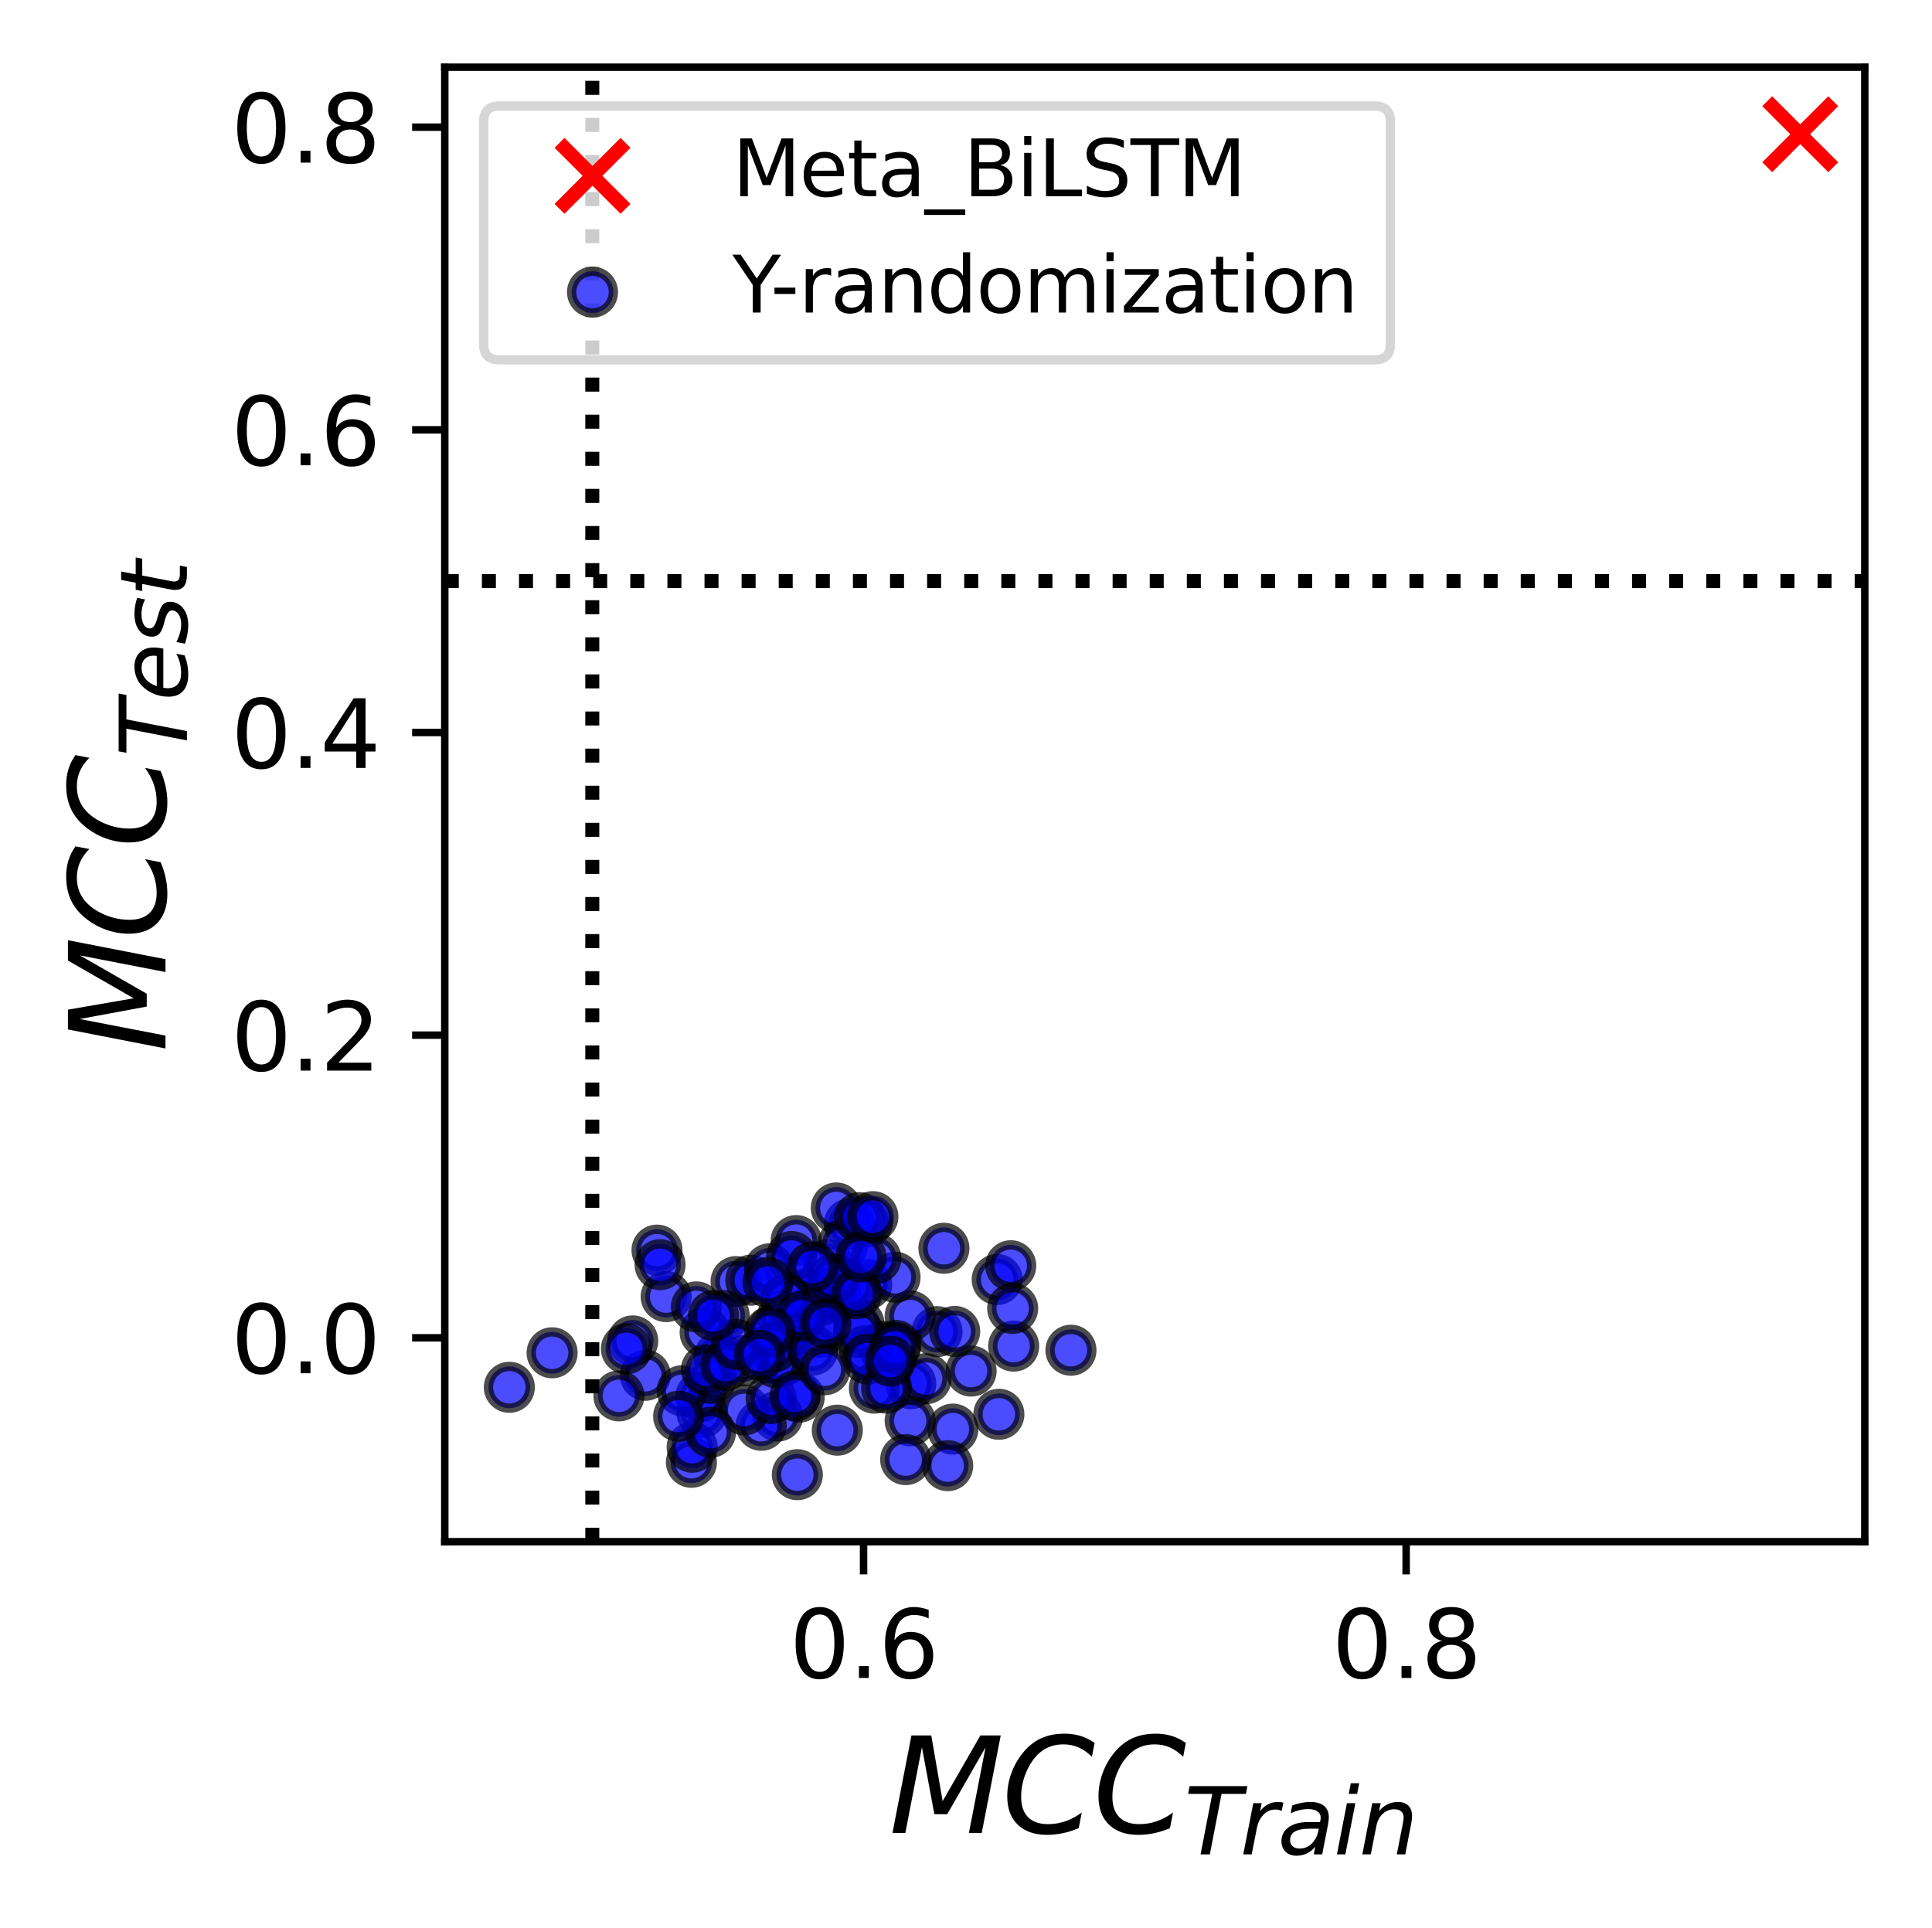 <?xml version="1.0" encoding="utf-8" standalone="no"?>
<!DOCTYPE svg PUBLIC "-//W3C//DTD SVG 1.1//EN"
  "http://www.w3.org/Graphics/SVG/1.1/DTD/svg11.dtd">
<svg xmlns:xlink="http://www.w3.org/1999/xlink" width="206.987pt" height="206.612pt" viewBox="0 0 206.987 206.612" xmlns="http://www.w3.org/2000/svg" version="1.1">
 <defs>
  <style type="text/css">*{stroke-linejoin: round; stroke-linecap: butt}</style>
 </defs>
 <g id="figure_1">
  <g id="patch_1">
   <path d="M 0 206.612 
L 206.987 206.612 
L 206.987 0 
L 0 0 
z
" style="fill: #ffffff"/>
  </g>
  <g id="axes_1">
   <g id="patch_2">
    <path d="M 47.653 165.184 
L 199.786 165.184 
L 199.786 7.2 
L 47.653 7.2 
z
" style="fill: #ffffff"/>
   </g>
   <g id="PathCollection_1">
    <defs>
     <path id="m5ed7b806e2" d="M -3.536 3.536 
L 3.536 -3.536 
M -3.536 -3.536 
L 3.536 3.536 
" style="stroke: #ff0000; stroke-width: 1.5"/>
    </defs>
    <g clip-path="url(#p13a49ce547)">
     <use xlink:href="#m5ed7b806e2" x="192.871" y="14.381" style="fill: #ff0000; stroke: #ff0000; stroke-width: 1.5"/>
    </g>
   </g>
   <g id="PathCollection_2">
    <defs>
     <path id="mf720bb540c" d="M 0 2.236 
C 0.593 2.236 1.162 2 1.581 1.581 
C 2 1.162 2.236 0.593 2.236 0 
C 2.236 -0.593 2 -1.162 1.581 -1.581 
C 1.162 -2 0.593 -2.236 0 -2.236 
C -0.593 -2.236 -1.162 -2 -1.581 -1.581 
C -2 -1.162 -2.236 -0.593 -2.236 0 
C -2.236 0.593 -2 1.162 -1.581 1.581 
C -1.162 2 -0.593 2.236 0 2.236 
z
" style="stroke: #000000; stroke-opacity: 0.7"/>
    </defs>
    <g clip-path="url(#p13a49ce547)">
     <use xlink:href="#mf720bb540c" x="74.077" y="156.674" style="fill: #0000ff; fill-opacity: 0.7; stroke: #000000; stroke-opacity: 0.7"/>
     <use xlink:href="#mf720bb540c" x="85.623" y="149.698" style="fill: #0000ff; fill-opacity: 0.7; stroke: #000000; stroke-opacity: 0.7"/>
     <use xlink:href="#mf720bb540c" x="75.201" y="151.355" style="fill: #0000ff; fill-opacity: 0.7; stroke: #000000; stroke-opacity: 0.7"/>
     <use xlink:href="#mf720bb540c" x="69.138" y="147.352" style="fill: #0000ff; fill-opacity: 0.7; stroke: #000000; stroke-opacity: 0.7"/>
     <use xlink:href="#mf720bb540c" x="77.032" y="145.388" style="fill: #0000ff; fill-opacity: 0.7; stroke: #000000; stroke-opacity: 0.7"/>
     <use xlink:href="#mf720bb540c" x="78.859" y="137.315" style="fill: #0000ff; fill-opacity: 0.7; stroke: #000000; stroke-opacity: 0.7"/>
     <use xlink:href="#mf720bb540c" x="89.576" y="138.741" style="fill: #0000ff; fill-opacity: 0.7; stroke: #000000; stroke-opacity: 0.7"/>
     <use xlink:href="#mf720bb540c" x="75.084" y="149.627" style="fill: #0000ff; fill-opacity: 0.7; stroke: #000000; stroke-opacity: 0.7"/>
     <use xlink:href="#mf720bb540c" x="85.299" y="132.92" style="fill: #0000ff; fill-opacity: 0.7; stroke: #000000; stroke-opacity: 0.7"/>
     <use xlink:href="#mf720bb540c" x="80.44" y="137.162" style="fill: #0000ff; fill-opacity: 0.7; stroke: #000000; stroke-opacity: 0.7"/>
     <use xlink:href="#mf720bb540c" x="83.318" y="151.723" style="fill: #0000ff; fill-opacity: 0.7; stroke: #000000; stroke-opacity: 0.7"/>
     <use xlink:href="#mf720bb540c" x="82.803" y="142.527" style="fill: #0000ff; fill-opacity: 0.7; stroke: #000000; stroke-opacity: 0.7"/>
     <use xlink:href="#mf720bb540c" x="90.985" y="131.134" style="fill: #0000ff; fill-opacity: 0.7; stroke: #000000; stroke-opacity: 0.7"/>
     <use xlink:href="#mf720bb540c" x="81.558" y="152.709" style="fill: #0000ff; fill-opacity: 0.7; stroke: #000000; stroke-opacity: 0.7"/>
     <use xlink:href="#mf720bb540c" x="97.573" y="148.253" style="fill: #0000ff; fill-opacity: 0.7; stroke: #000000; stroke-opacity: 0.7"/>
     <use xlink:href="#mf720bb540c" x="87.822" y="142.756" style="fill: #0000ff; fill-opacity: 0.7; stroke: #000000; stroke-opacity: 0.7"/>
     <use xlink:href="#mf720bb540c" x="99.221" y="147.714" style="fill: #0000ff; fill-opacity: 0.7; stroke: #000000; stroke-opacity: 0.7"/>
     <use xlink:href="#mf720bb540c" x="77.587" y="140.953" style="fill: #0000ff; fill-opacity: 0.7; stroke: #000000; stroke-opacity: 0.7"/>
     <use xlink:href="#mf720bb540c" x="92.035" y="141.85" style="fill: #0000ff; fill-opacity: 0.7; stroke: #000000; stroke-opacity: 0.7"/>
     <use xlink:href="#mf720bb540c" x="100.389" y="142.678" style="fill: #0000ff; fill-opacity: 0.7; stroke: #000000; stroke-opacity: 0.7"/>
     <use xlink:href="#mf720bb540c" x="84.878" y="142.644" style="fill: #0000ff; fill-opacity: 0.7; stroke: #000000; stroke-opacity: 0.7"/>
     <use xlink:href="#mf720bb540c" x="82.447" y="135.946" style="fill: #0000ff; fill-opacity: 0.7; stroke: #000000; stroke-opacity: 0.7"/>
     <use xlink:href="#mf720bb540c" x="104.041" y="146.901" style="fill: #0000ff; fill-opacity: 0.7; stroke: #000000; stroke-opacity: 0.7"/>
     <use xlink:href="#mf720bb540c" x="92.858" y="137.632" style="fill: #0000ff; fill-opacity: 0.7; stroke: #000000; stroke-opacity: 0.7"/>
     <use xlink:href="#mf720bb540c" x="102.087" y="153.119" style="fill: #0000ff; fill-opacity: 0.7; stroke: #000000; stroke-opacity: 0.7"/>
     <use xlink:href="#mf720bb540c" x="85.423" y="158.003" style="fill: #0000ff; fill-opacity: 0.7; stroke: #000000; stroke-opacity: 0.7"/>
     <use xlink:href="#mf720bb540c" x="107.016" y="151.532" style="fill: #0000ff; fill-opacity: 0.7; stroke: #000000; stroke-opacity: 0.7"/>
     <use xlink:href="#mf720bb540c" x="59.151" y="144.943" style="fill: #0000ff; fill-opacity: 0.7; stroke: #000000; stroke-opacity: 0.7"/>
     <use xlink:href="#mf720bb540c" x="106.835" y="137.093" style="fill: #0000ff; fill-opacity: 0.7; stroke: #000000; stroke-opacity: 0.7"/>
     <use xlink:href="#mf720bb540c" x="94.564" y="144.267" style="fill: #0000ff; fill-opacity: 0.7; stroke: #000000; stroke-opacity: 0.7"/>
     <use xlink:href="#mf720bb540c" x="71.37" y="138.924" style="fill: #0000ff; fill-opacity: 0.7; stroke: #000000; stroke-opacity: 0.7"/>
     <use xlink:href="#mf720bb540c" x="88.746" y="135.503" style="fill: #0000ff; fill-opacity: 0.7; stroke: #000000; stroke-opacity: 0.7"/>
     <use xlink:href="#mf720bb540c" x="92.636" y="144.754" style="fill: #0000ff; fill-opacity: 0.7; stroke: #000000; stroke-opacity: 0.7"/>
     <use xlink:href="#mf720bb540c" x="97.513" y="141.002" style="fill: #0000ff; fill-opacity: 0.7; stroke: #000000; stroke-opacity: 0.7"/>
     <use xlink:href="#mf720bb540c" x="76.218" y="147.693" style="fill: #0000ff; fill-opacity: 0.7; stroke: #000000; stroke-opacity: 0.7"/>
     <use xlink:href="#mf720bb540c" x="79.728" y="151.061" style="fill: #0000ff; fill-opacity: 0.7; stroke: #000000; stroke-opacity: 0.7"/>
     <use xlink:href="#mf720bb540c" x="82.622" y="149.848" style="fill: #0000ff; fill-opacity: 0.7; stroke: #000000; stroke-opacity: 0.7"/>
     <use xlink:href="#mf720bb540c" x="67.792" y="143.672" style="fill: #0000ff; fill-opacity: 0.7; stroke: #000000; stroke-opacity: 0.7"/>
     <use xlink:href="#mf720bb540c" x="91.026" y="137.801" style="fill: #0000ff; fill-opacity: 0.7; stroke: #000000; stroke-opacity: 0.7"/>
     <use xlink:href="#mf720bb540c" x="87.928" y="139.352" style="fill: #0000ff; fill-opacity: 0.7; stroke: #000000; stroke-opacity: 0.7"/>
     <use xlink:href="#mf720bb540c" x="93.68" y="148.732" style="fill: #0000ff; fill-opacity: 0.7; stroke: #000000; stroke-opacity: 0.7"/>
     <use xlink:href="#mf720bb540c" x="88.117" y="138.616" style="fill: #0000ff; fill-opacity: 0.7; stroke: #000000; stroke-opacity: 0.7"/>
     <use xlink:href="#mf720bb540c" x="89.599" y="129.427" style="fill: #0000ff; fill-opacity: 0.7; stroke: #000000; stroke-opacity: 0.7"/>
     <use xlink:href="#mf720bb540c" x="83.919" y="145.829" style="fill: #0000ff; fill-opacity: 0.7; stroke: #000000; stroke-opacity: 0.7"/>
     <use xlink:href="#mf720bb540c" x="83.837" y="141.034" style="fill: #0000ff; fill-opacity: 0.7; stroke: #000000; stroke-opacity: 0.7"/>
     <use xlink:href="#mf720bb540c" x="95.981" y="144.155" style="fill: #0000ff; fill-opacity: 0.7; stroke: #000000; stroke-opacity: 0.7"/>
     <use xlink:href="#mf720bb540c" x="91.966" y="142.774" style="fill: #0000ff; fill-opacity: 0.7; stroke: #000000; stroke-opacity: 0.7"/>
     <use xlink:href="#mf720bb540c" x="97.513" y="152.232" style="fill: #0000ff; fill-opacity: 0.7; stroke: #000000; stroke-opacity: 0.7"/>
     <use xlink:href="#mf720bb540c" x="108.288" y="135.617" style="fill: #0000ff; fill-opacity: 0.7; stroke: #000000; stroke-opacity: 0.7"/>
     <use xlink:href="#mf720bb540c" x="86.359" y="138.668" style="fill: #0000ff; fill-opacity: 0.7; stroke: #000000; stroke-opacity: 0.7"/>
     <use xlink:href="#mf720bb540c" x="83.181" y="146.022" style="fill: #0000ff; fill-opacity: 0.7; stroke: #000000; stroke-opacity: 0.7"/>
     <use xlink:href="#mf720bb540c" x="92.956" y="145.615" style="fill: #0000ff; fill-opacity: 0.7; stroke: #000000; stroke-opacity: 0.7"/>
     <use xlink:href="#mf720bb540c" x="89.706" y="153.234" style="fill: #0000ff; fill-opacity: 0.7; stroke: #000000; stroke-opacity: 0.7"/>
     <use xlink:href="#mf720bb540c" x="74.155" y="155.059" style="fill: #0000ff; fill-opacity: 0.7; stroke: #000000; stroke-opacity: 0.7"/>
     <use xlink:href="#mf720bb540c" x="70.391" y="133.942" style="fill: #0000ff; fill-opacity: 0.7; stroke: #000000; stroke-opacity: 0.7"/>
     <use xlink:href="#mf720bb540c" x="84.813" y="134.624" style="fill: #0000ff; fill-opacity: 0.7; stroke: #000000; stroke-opacity: 0.7"/>
     <use xlink:href="#mf720bb540c" x="75.547" y="142.765" style="fill: #0000ff; fill-opacity: 0.7; stroke: #000000; stroke-opacity: 0.7"/>
     <use xlink:href="#mf720bb540c" x="90.282" y="133.385" style="fill: #0000ff; fill-opacity: 0.7; stroke: #000000; stroke-opacity: 0.7"/>
     <use xlink:href="#mf720bb540c" x="73.083" y="149.008" style="fill: #0000ff; fill-opacity: 0.7; stroke: #000000; stroke-opacity: 0.7"/>
     <use xlink:href="#mf720bb540c" x="95.892" y="136.846" style="fill: #0000ff; fill-opacity: 0.7; stroke: #000000; stroke-opacity: 0.7"/>
     <use xlink:href="#mf720bb540c" x="108.601" y="144.228" style="fill: #0000ff; fill-opacity: 0.7; stroke: #000000; stroke-opacity: 0.7"/>
     <use xlink:href="#mf720bb540c" x="82.927" y="144.308" style="fill: #0000ff; fill-opacity: 0.7; stroke: #000000; stroke-opacity: 0.7"/>
     <use xlink:href="#mf720bb540c" x="75.674" y="146.757" style="fill: #0000ff; fill-opacity: 0.7; stroke: #000000; stroke-opacity: 0.7"/>
     <use xlink:href="#mf720bb540c" x="85.183" y="149.558" style="fill: #0000ff; fill-opacity: 0.7; stroke: #000000; stroke-opacity: 0.7"/>
     <use xlink:href="#mf720bb540c" x="92.959" y="130.916" style="fill: #0000ff; fill-opacity: 0.7; stroke: #000000; stroke-opacity: 0.7"/>
     <use xlink:href="#mf720bb540c" x="74.608" y="140.026" style="fill: #0000ff; fill-opacity: 0.7; stroke: #000000; stroke-opacity: 0.7"/>
     <use xlink:href="#mf720bb540c" x="87.051" y="144.657" style="fill: #0000ff; fill-opacity: 0.7; stroke: #000000; stroke-opacity: 0.7"/>
     <use xlink:href="#mf720bb540c" x="92.064" y="130.458" style="fill: #0000ff; fill-opacity: 0.7; stroke: #000000; stroke-opacity: 0.7"/>
     <use xlink:href="#mf720bb540c" x="94.981" y="148.726" style="fill: #0000ff; fill-opacity: 0.7; stroke: #000000; stroke-opacity: 0.7"/>
     <use xlink:href="#mf720bb540c" x="79.633" y="145.797" style="fill: #0000ff; fill-opacity: 0.7; stroke: #000000; stroke-opacity: 0.7"/>
     <use xlink:href="#mf720bb540c" x="93.841" y="134.841" style="fill: #0000ff; fill-opacity: 0.7; stroke: #000000; stroke-opacity: 0.7"/>
     <use xlink:href="#mf720bb540c" x="95.86" y="144.372" style="fill: #0000ff; fill-opacity: 0.7; stroke: #000000; stroke-opacity: 0.7"/>
     <use xlink:href="#mf720bb540c" x="77.772" y="146.293" style="fill: #0000ff; fill-opacity: 0.7; stroke: #000000; stroke-opacity: 0.7"/>
     <use xlink:href="#mf720bb540c" x="54.568" y="148.64" style="fill: #0000ff; fill-opacity: 0.7; stroke: #000000; stroke-opacity: 0.7"/>
     <use xlink:href="#mf720bb540c" x="89.325" y="137.039" style="fill: #0000ff; fill-opacity: 0.7; stroke: #000000; stroke-opacity: 0.7"/>
     <use xlink:href="#mf720bb540c" x="87.051" y="135.745" style="fill: #0000ff; fill-opacity: 0.7; stroke: #000000; stroke-opacity: 0.7"/>
     <use xlink:href="#mf720bb540c" x="91.787" y="138.616" style="fill: #0000ff; fill-opacity: 0.7; stroke: #000000; stroke-opacity: 0.7"/>
     <use xlink:href="#mf720bb540c" x="84.224" y="139.209" style="fill: #0000ff; fill-opacity: 0.7; stroke: #000000; stroke-opacity: 0.7"/>
     <use xlink:href="#mf720bb540c" x="66.31" y="149.558" style="fill: #0000ff; fill-opacity: 0.7; stroke: #000000; stroke-opacity: 0.7"/>
     <use xlink:href="#mf720bb540c" x="108.495" y="140.187" style="fill: #0000ff; fill-opacity: 0.7; stroke: #000000; stroke-opacity: 0.7"/>
     <use xlink:href="#mf720bb540c" x="82.282" y="137.407" style="fill: #0000ff; fill-opacity: 0.7; stroke: #000000; stroke-opacity: 0.7"/>
     <use xlink:href="#mf720bb540c" x="114.737" y="144.67" style="fill: #0000ff; fill-opacity: 0.7; stroke: #000000; stroke-opacity: 0.7"/>
     <use xlink:href="#mf720bb540c" x="78.877" y="144.054" style="fill: #0000ff; fill-opacity: 0.7; stroke: #000000; stroke-opacity: 0.7"/>
     <use xlink:href="#mf720bb540c" x="70.718" y="135.503" style="fill: #0000ff; fill-opacity: 0.7; stroke: #000000; stroke-opacity: 0.7"/>
     <use xlink:href="#mf720bb540c" x="92.247" y="134.667" style="fill: #0000ff; fill-opacity: 0.7; stroke: #000000; stroke-opacity: 0.7"/>
     <use xlink:href="#mf720bb540c" x="85.857" y="141.024" style="fill: #0000ff; fill-opacity: 0.7; stroke: #000000; stroke-opacity: 0.7"/>
     <use xlink:href="#mf720bb540c" x="76.121" y="153.459" style="fill: #0000ff; fill-opacity: 0.7; stroke: #000000; stroke-opacity: 0.7"/>
     <use xlink:href="#mf720bb540c" x="82.472" y="142.695" style="fill: #0000ff; fill-opacity: 0.7; stroke: #000000; stroke-opacity: 0.7"/>
     <use xlink:href="#mf720bb540c" x="101.532" y="157.035" style="fill: #0000ff; fill-opacity: 0.7; stroke: #000000; stroke-opacity: 0.7"/>
     <use xlink:href="#mf720bb540c" x="101.128" y="133.746" style="fill: #0000ff; fill-opacity: 0.7; stroke: #000000; stroke-opacity: 0.7"/>
     <use xlink:href="#mf720bb540c" x="76.438" y="140.953" style="fill: #0000ff; fill-opacity: 0.7; stroke: #000000; stroke-opacity: 0.7"/>
     <use xlink:href="#mf720bb540c" x="72.707" y="151.743" style="fill: #0000ff; fill-opacity: 0.7; stroke: #000000; stroke-opacity: 0.7"/>
     <use xlink:href="#mf720bb540c" x="97.03" y="156.386" style="fill: #0000ff; fill-opacity: 0.7; stroke: #000000; stroke-opacity: 0.7"/>
     <use xlink:href="#mf720bb540c" x="95.377" y="145.829" style="fill: #0000ff; fill-opacity: 0.7; stroke: #000000; stroke-opacity: 0.7"/>
     <use xlink:href="#mf720bb540c" x="88.475" y="141.812" style="fill: #0000ff; fill-opacity: 0.7; stroke: #000000; stroke-opacity: 0.7"/>
     <use xlink:href="#mf720bb540c" x="88.364" y="146.758" style="fill: #0000ff; fill-opacity: 0.7; stroke: #000000; stroke-opacity: 0.7"/>
     <use xlink:href="#mf720bb540c" x="93.52" y="130.355" style="fill: #0000ff; fill-opacity: 0.7; stroke: #000000; stroke-opacity: 0.7"/>
     <use xlink:href="#mf720bb540c" x="67.11" y="144.516" style="fill: #0000ff; fill-opacity: 0.7; stroke: #000000; stroke-opacity: 0.7"/>
     <use xlink:href="#mf720bb540c" x="102.283" y="142.653" style="fill: #0000ff; fill-opacity: 0.7; stroke: #000000; stroke-opacity: 0.7"/>
     <use xlink:href="#mf720bb540c" x="81.382" y="145.2" style="fill: #0000ff; fill-opacity: 0.7; stroke: #000000; stroke-opacity: 0.7"/>
    </g>
   </g>
   <g id="matplotlib.axis_1">
    <g id="xtick_1">
     <g id="line2d_1">
      <defs>
       <path id="ma35b7fe2d9" d="M 0 0 
L 0 3.5 
" style="stroke: #000000; stroke-width: 0.8"/>
      </defs>
      <g>
       <use xlink:href="#ma35b7fe2d9" x="92.52" y="165.184" style="stroke: #000000; stroke-width: 0.8"/>
      </g>
     </g>
     <g id="text_1">
      <!-- 0.6 -->
      <g transform="translate(84.568 179.782) scale(0.1 -0.1)">
       <defs>
        <path id="DejaVuSans-30" d="M 2034 4250 
Q 1547 4250 1301 3770 
Q 1056 3291 1056 2328 
Q 1056 1369 1301 889 
Q 1547 409 2034 409 
Q 2525 409 2770 889 
Q 3016 1369 3016 2328 
Q 3016 3291 2770 3770 
Q 2525 4250 2034 4250 
z
M 2034 4750 
Q 2819 4750 3233 4129 
Q 3647 3509 3647 2328 
Q 3647 1150 3233 529 
Q 2819 -91 2034 -91 
Q 1250 -91 836 529 
Q 422 1150 422 2328 
Q 422 3509 836 4129 
Q 1250 4750 2034 4750 
z
" transform="scale(0.016)"/>
        <path id="DejaVuSans-2e" d="M 684 794 
L 1344 794 
L 1344 0 
L 684 0 
L 684 794 
z
" transform="scale(0.016)"/>
        <path id="DejaVuSans-36" d="M 2113 2584 
Q 1688 2584 1439 2293 
Q 1191 2003 1191 1497 
Q 1191 994 1439 701 
Q 1688 409 2113 409 
Q 2538 409 2786 701 
Q 3034 994 3034 1497 
Q 3034 2003 2786 2293 
Q 2538 2584 2113 2584 
z
M 3366 4563 
L 3366 3988 
Q 3128 4100 2886 4159 
Q 2644 4219 2406 4219 
Q 1781 4219 1451 3797 
Q 1122 3375 1075 2522 
Q 1259 2794 1537 2939 
Q 1816 3084 2150 3084 
Q 2853 3084 3261 2657 
Q 3669 2231 3669 1497 
Q 3669 778 3244 343 
Q 2819 -91 2113 -91 
Q 1303 -91 875 529 
Q 447 1150 447 2328 
Q 447 3434 972 4092 
Q 1497 4750 2381 4750 
Q 2619 4750 2861 4703 
Q 3103 4656 3366 4563 
z
" transform="scale(0.016)"/>
       </defs>
       <use xlink:href="#DejaVuSans-30"/>
       <use xlink:href="#DejaVuSans-2e" transform="translate(63.623 0)"/>
       <use xlink:href="#DejaVuSans-36" transform="translate(95.41 0)"/>
      </g>
     </g>
    </g>
    <g id="xtick_2">
     <g id="line2d_2">
      <g>
       <use xlink:href="#ma35b7fe2d9" x="150.649" y="165.184" style="stroke: #000000; stroke-width: 0.8"/>
      </g>
     </g>
     <g id="text_2">
      <!-- 0.8 -->
      <g transform="translate(142.697 179.782) scale(0.1 -0.1)">
       <defs>
        <path id="DejaVuSans-38" d="M 2034 2216 
Q 1584 2216 1326 1975 
Q 1069 1734 1069 1313 
Q 1069 891 1326 650 
Q 1584 409 2034 409 
Q 2484 409 2743 651 
Q 3003 894 3003 1313 
Q 3003 1734 2745 1975 
Q 2488 2216 2034 2216 
z
M 1403 2484 
Q 997 2584 770 2862 
Q 544 3141 544 3541 
Q 544 4100 942 4425 
Q 1341 4750 2034 4750 
Q 2731 4750 3128 4425 
Q 3525 4100 3525 3541 
Q 3525 3141 3298 2862 
Q 3072 2584 2669 2484 
Q 3125 2378 3379 2068 
Q 3634 1759 3634 1313 
Q 3634 634 3220 271 
Q 2806 -91 2034 -91 
Q 1263 -91 848 271 
Q 434 634 434 1313 
Q 434 1759 690 2068 
Q 947 2378 1403 2484 
z
M 1172 3481 
Q 1172 3119 1398 2916 
Q 1625 2713 2034 2713 
Q 2441 2713 2670 2916 
Q 2900 3119 2900 3481 
Q 2900 3844 2670 4047 
Q 2441 4250 2034 4250 
Q 1625 4250 1398 4047 
Q 1172 3844 1172 3481 
z
" transform="scale(0.016)"/>
       </defs>
       <use xlink:href="#DejaVuSans-30"/>
       <use xlink:href="#DejaVuSans-2e" transform="translate(63.623 0)"/>
       <use xlink:href="#DejaVuSans-38" transform="translate(95.41 0)"/>
      </g>
     </g>
    </g>
    <g id="text_3">
     <!-- $MCC_{Train}$ -->
     <g transform="translate(95.23 196.5) scale(0.14 -0.14)">
      <defs>
       <path id="DejaVuSans-Oblique-4d" d="M 1081 4666 
L 2028 4666 
L 2572 1522 
L 4378 4666 
L 5350 4666 
L 4441 0 
L 3828 0 
L 4622 4091 
L 2791 897 
L 2175 897 
L 1581 4103 
L 788 0 
L 172 0 
L 1081 4666 
z
" transform="scale(0.016)"/>
       <path id="DejaVuSans-Oblique-43" d="M 4447 4306 
L 4319 3641 
Q 4019 3944 3683 4091 
Q 3347 4238 2956 4238 
Q 2422 4238 2017 3981 
Q 1613 3725 1319 3200 
Q 1131 2863 1032 2486 
Q 934 2109 934 1728 
Q 934 1091 1264 756 
Q 1594 422 2222 422 
Q 2656 422 3056 561 
Q 3456 700 3834 978 
L 3688 231 
Q 3316 72 2936 -9 
Q 2556 -91 2175 -91 
Q 1278 -91 773 396 
Q 269 884 269 1753 
Q 269 2309 461 2846 
Q 653 3384 1013 3828 
Q 1394 4300 1883 4525 
Q 2372 4750 3022 4750 
Q 3422 4750 3780 4639 
Q 4138 4528 4447 4306 
z
" transform="scale(0.016)"/>
       <path id="DejaVuSans-Oblique-54" d="M 378 4666 
L 4325 4666 
L 4225 4134 
L 2559 4134 
L 1759 0 
L 1125 0 
L 1925 4134 
L 275 4134 
L 378 4666 
z
" transform="scale(0.016)"/>
       <path id="DejaVuSans-Oblique-72" d="M 2853 2969 
Q 2766 3016 2653 3041 
Q 2541 3066 2413 3066 
Q 1953 3066 1609 2717 
Q 1266 2369 1153 1784 
L 800 0 
L 225 0 
L 909 3500 
L 1484 3500 
L 1375 2956 
Q 1603 3259 1920 3421 
Q 2238 3584 2597 3584 
Q 2691 3584 2781 3573 
Q 2872 3563 2963 3538 
L 2853 2969 
z
" transform="scale(0.016)"/>
       <path id="DejaVuSans-Oblique-61" d="M 3438 1997 
L 3047 0 
L 2472 0 
L 2578 531 
Q 2325 219 2001 64 
Q 1678 -91 1281 -91 
Q 834 -91 548 182 
Q 263 456 263 884 
Q 263 1497 752 1853 
Q 1241 2209 2100 2209 
L 2900 2209 
L 2931 2363 
Q 2938 2388 2941 2417 
Q 2944 2447 2944 2509 
Q 2944 2788 2717 2942 
Q 2491 3097 2081 3097 
Q 1800 3097 1504 3025 
Q 1209 2953 897 2809 
L 997 3341 
Q 1322 3463 1633 3523 
Q 1944 3584 2234 3584 
Q 2853 3584 3176 3315 
Q 3500 3047 3500 2534 
Q 3500 2431 3484 2292 
Q 3469 2153 3438 1997 
z
M 2816 1759 
L 2241 1759 
Q 1534 1759 1195 1570 
Q 856 1381 856 984 
Q 856 709 1029 553 
Q 1203 397 1509 397 
Q 1978 397 2328 733 
Q 2678 1069 2791 1631 
L 2816 1759 
z
" transform="scale(0.016)"/>
       <path id="DejaVuSans-Oblique-69" d="M 1172 4863 
L 1747 4863 
L 1606 4134 
L 1031 4134 
L 1172 4863 
z
M 909 3500 
L 1484 3500 
L 800 0 
L 225 0 
L 909 3500 
z
" transform="scale(0.016)"/>
       <path id="DejaVuSans-Oblique-6e" d="M 3566 2113 
L 3156 0 
L 2578 0 
L 2988 2091 
Q 3016 2238 3031 2350 
Q 3047 2463 3047 2528 
Q 3047 2791 2881 2937 
Q 2716 3084 2419 3084 
Q 1956 3084 1622 2776 
Q 1288 2469 1184 1941 
L 800 0 
L 225 0 
L 903 3500 
L 1478 3500 
L 1363 2950 
Q 1603 3253 1940 3418 
Q 2278 3584 2650 3584 
Q 3113 3584 3367 3334 
Q 3622 3084 3622 2631 
Q 3622 2519 3608 2391 
Q 3594 2263 3566 2113 
z
" transform="scale(0.016)"/>
      </defs>
      <use xlink:href="#DejaVuSans-Oblique-4d" transform="translate(0 0.781)"/>
      <use xlink:href="#DejaVuSans-Oblique-43" transform="translate(86.279 0.781)"/>
      <use xlink:href="#DejaVuSans-Oblique-43" transform="translate(156.104 0.781)"/>
      <use xlink:href="#DejaVuSans-Oblique-54" transform="translate(225.928 -15.625) scale(0.7)"/>
      <use xlink:href="#DejaVuSans-Oblique-72" transform="translate(268.687 -15.625) scale(0.7)"/>
      <use xlink:href="#DejaVuSans-Oblique-61" transform="translate(297.466 -15.625) scale(0.7)"/>
      <use xlink:href="#DejaVuSans-Oblique-69" transform="translate(340.361 -15.625) scale(0.7)"/>
      <use xlink:href="#DejaVuSans-Oblique-6e" transform="translate(359.81 -15.625) scale(0.7)"/>
     </g>
    </g>
   </g>
   <g id="matplotlib.axis_2">
    <g id="ytick_1">
     <g id="line2d_3">
      <defs>
       <path id="me976a3171c" d="M 0 0 
L -3.5 0 
" style="stroke: #000000; stroke-width: 0.8"/>
      </defs>
      <g>
       <use xlink:href="#me976a3171c" x="47.653" y="143.336" style="stroke: #000000; stroke-width: 0.8"/>
      </g>
     </g>
     <g id="text_4">
      <!-- 0.0 -->
      <g transform="translate(24.749 147.135) scale(0.1 -0.1)">
       <use xlink:href="#DejaVuSans-30"/>
       <use xlink:href="#DejaVuSans-2e" transform="translate(63.623 0)"/>
       <use xlink:href="#DejaVuSans-30" transform="translate(95.41 0)"/>
      </g>
     </g>
    </g>
    <g id="ytick_2">
     <g id="line2d_4">
      <g>
       <use xlink:href="#me976a3171c" x="47.653" y="110.908" style="stroke: #000000; stroke-width: 0.8"/>
      </g>
     </g>
     <g id="text_5">
      <!-- 0.2 -->
      <g transform="translate(24.749 114.707) scale(0.1 -0.1)">
       <defs>
        <path id="DejaVuSans-32" d="M 1228 531 
L 3431 531 
L 3431 0 
L 469 0 
L 469 531 
Q 828 903 1448 1529 
Q 2069 2156 2228 2338 
Q 2531 2678 2651 2914 
Q 2772 3150 2772 3378 
Q 2772 3750 2511 3984 
Q 2250 4219 1831 4219 
Q 1534 4219 1204 4116 
Q 875 4013 500 3803 
L 500 4441 
Q 881 4594 1212 4672 
Q 1544 4750 1819 4750 
Q 2544 4750 2975 4387 
Q 3406 4025 3406 3419 
Q 3406 3131 3298 2873 
Q 3191 2616 2906 2266 
Q 2828 2175 2409 1742 
Q 1991 1309 1228 531 
z
" transform="scale(0.016)"/>
       </defs>
       <use xlink:href="#DejaVuSans-30"/>
       <use xlink:href="#DejaVuSans-2e" transform="translate(63.623 0)"/>
       <use xlink:href="#DejaVuSans-32" transform="translate(95.41 0)"/>
      </g>
     </g>
    </g>
    <g id="ytick_3">
     <g id="line2d_5">
      <g>
       <use xlink:href="#me976a3171c" x="47.653" y="78.48" style="stroke: #000000; stroke-width: 0.8"/>
      </g>
     </g>
     <g id="text_6">
      <!-- 0.4 -->
      <g transform="translate(24.749 82.279) scale(0.1 -0.1)">
       <defs>
        <path id="DejaVuSans-34" d="M 2419 4116 
L 825 1625 
L 2419 1625 
L 2419 4116 
z
M 2253 4666 
L 3047 4666 
L 3047 1625 
L 3713 1625 
L 3713 1100 
L 3047 1100 
L 3047 0 
L 2419 0 
L 2419 1100 
L 313 1100 
L 313 1709 
L 2253 4666 
z
" transform="scale(0.016)"/>
       </defs>
       <use xlink:href="#DejaVuSans-30"/>
       <use xlink:href="#DejaVuSans-2e" transform="translate(63.623 0)"/>
       <use xlink:href="#DejaVuSans-34" transform="translate(95.41 0)"/>
      </g>
     </g>
    </g>
    <g id="ytick_4">
     <g id="line2d_6">
      <g>
       <use xlink:href="#me976a3171c" x="47.653" y="46.051" style="stroke: #000000; stroke-width: 0.8"/>
      </g>
     </g>
     <g id="text_7">
      <!-- 0.6 -->
      <g transform="translate(24.749 49.85) scale(0.1 -0.1)">
       <use xlink:href="#DejaVuSans-30"/>
       <use xlink:href="#DejaVuSans-2e" transform="translate(63.623 0)"/>
       <use xlink:href="#DejaVuSans-36" transform="translate(95.41 0)"/>
      </g>
     </g>
    </g>
    <g id="ytick_5">
     <g id="line2d_7">
      <g>
       <use xlink:href="#me976a3171c" x="47.653" y="13.623" style="stroke: #000000; stroke-width: 0.8"/>
      </g>
     </g>
     <g id="text_8">
      <!-- 0.8 -->
      <g transform="translate(24.749 17.422) scale(0.1 -0.1)">
       <use xlink:href="#DejaVuSans-30"/>
       <use xlink:href="#DejaVuSans-2e" transform="translate(63.623 0)"/>
       <use xlink:href="#DejaVuSans-38" transform="translate(95.41 0)"/>
      </g>
     </g>
    </g>
    <g id="text_9">
     <!-- $MCC_{Test}$ -->
     <g transform="translate(17.838 112.722) rotate(-90) scale(0.14 -0.14)">
      <defs>
       <path id="DejaVuSans-Oblique-65" d="M 3078 2063 
Q 3088 2113 3092 2166 
Q 3097 2219 3097 2272 
Q 3097 2653 2873 2875 
Q 2650 3097 2266 3097 
Q 1838 3097 1509 2826 
Q 1181 2556 1013 2059 
L 3078 2063 
z
M 3578 1613 
L 903 1613 
Q 884 1494 878 1425 
Q 872 1356 872 1306 
Q 872 872 1139 634 
Q 1406 397 1894 397 
Q 2269 397 2603 481 
Q 2938 566 3225 728 
L 3116 159 
Q 2806 34 2476 -28 
Q 2147 -91 1806 -91 
Q 1078 -91 686 257 
Q 294 606 294 1247 
Q 294 1794 489 2264 
Q 684 2734 1063 3103 
Q 1306 3334 1642 3459 
Q 1978 3584 2356 3584 
Q 2950 3584 3301 3228 
Q 3653 2872 3653 2272 
Q 3653 2128 3634 1964 
Q 3616 1800 3578 1613 
z
" transform="scale(0.016)"/>
       <path id="DejaVuSans-Oblique-73" d="M 3200 3397 
L 3091 2853 
Q 2863 2978 2609 3040 
Q 2356 3103 2088 3103 
Q 1634 3103 1373 2948 
Q 1113 2794 1113 2528 
Q 1113 2219 1719 2053 
Q 1766 2041 1788 2034 
L 1972 1978 
Q 2547 1819 2739 1644 
Q 2931 1469 2931 1166 
Q 2931 609 2489 259 
Q 2047 -91 1331 -91 
Q 1053 -91 747 -37 
Q 441 16 72 128 
L 184 722 
Q 500 559 806 475 
Q 1113 391 1394 391 
Q 1816 391 2080 572 
Q 2344 753 2344 1031 
Q 2344 1331 1650 1516 
L 1591 1531 
L 1394 1581 
Q 956 1697 753 1886 
Q 550 2075 550 2369 
Q 550 2928 970 3256 
Q 1391 3584 2113 3584 
Q 2397 3584 2667 3537 
Q 2938 3491 3200 3397 
z
" transform="scale(0.016)"/>
       <path id="DejaVuSans-Oblique-74" d="M 2706 3500 
L 2619 3053 
L 1472 3053 
L 1100 1153 
Q 1081 1047 1072 975 
Q 1063 903 1063 863 
Q 1063 663 1183 572 
Q 1303 481 1569 481 
L 2150 481 
L 2053 0 
L 1503 0 
Q 991 0 739 200 
Q 488 400 488 806 
Q 488 878 497 964 
Q 506 1050 525 1153 
L 897 3053 
L 409 3053 
L 500 3500 
L 978 3500 
L 1172 4494 
L 1747 4494 
L 1556 3500 
L 2706 3500 
z
" transform="scale(0.016)"/>
      </defs>
      <use xlink:href="#DejaVuSans-Oblique-4d" transform="translate(0 0.781)"/>
      <use xlink:href="#DejaVuSans-Oblique-43" transform="translate(86.279 0.781)"/>
      <use xlink:href="#DejaVuSans-Oblique-43" transform="translate(156.104 0.781)"/>
      <use xlink:href="#DejaVuSans-Oblique-54" transform="translate(225.928 -15.625) scale(0.7)"/>
      <use xlink:href="#DejaVuSans-Oblique-65" transform="translate(268.687 -15.625) scale(0.7)"/>
      <use xlink:href="#DejaVuSans-Oblique-73" transform="translate(311.753 -15.625) scale(0.7)"/>
      <use xlink:href="#DejaVuSans-Oblique-74" transform="translate(348.223 -15.625) scale(0.7)"/>
     </g>
    </g>
   </g>
   <g id="line2d_8">
    <path d="M 63.455 165.184 
L 63.455 7.2 
" clip-path="url(#p13a49ce547)" style="fill: none; stroke-dasharray: 1.5,2.475; stroke-dashoffset: 0; stroke: #000000; stroke-width: 1.5"/>
   </g>
   <g id="line2d_9">
    <path d="M 47.653 62.265 
L 199.786 62.265 
" clip-path="url(#p13a49ce547)" style="fill: none; stroke-dasharray: 1.5,2.475; stroke-dashoffset: 0; stroke: #000000; stroke-width: 1.5"/>
   </g>
   <g id="patch_3">
    <path d="M 47.653 165.184 
L 47.653 7.2 
" style="fill: none; stroke: #000000; stroke-width: 0.8; stroke-linejoin: miter; stroke-linecap: square"/>
   </g>
   <g id="patch_4">
    <path d="M 199.786 165.184 
L 199.786 7.2 
" style="fill: none; stroke: #000000; stroke-width: 0.8; stroke-linejoin: miter; stroke-linecap: square"/>
   </g>
   <g id="patch_5">
    <path d="M 47.653 165.184 
L 199.786 165.184 
" style="fill: none; stroke: #000000; stroke-width: 0.8; stroke-linejoin: miter; stroke-linecap: square"/>
   </g>
   <g id="patch_6">
    <path d="M 47.653 7.2 
L 199.786 7.2 
" style="fill: none; stroke: #000000; stroke-width: 0.8; stroke-linejoin: miter; stroke-linecap: square"/>
   </g>
   <g id="legend_1">
    <g id="patch_7">
     <path d="M 53.483 38.549 
L 147.298 38.549 
Q 148.964 38.549 148.964 36.883 
L 148.964 13.031 
Q 148.964 11.365 147.298 11.365 
L 53.483 11.365 
Q 51.818 11.365 51.818 13.031 
L 51.818 36.883 
Q 51.818 38.549 53.483 38.549 
z
" style="fill: #ffffff; opacity: 0.8; stroke: #cccccc; stroke-linejoin: miter"/>
    </g>
    <g id="PathCollection_3">
     <g>
      <use xlink:href="#m5ed7b806e2" x="63.48" y="18.84" style="fill: #ff0000; stroke: #ff0000; stroke-width: 1.5"/>
     </g>
    </g>
    <g id="text_10">
     <!-- Meta_BiLSTM -->
     <g transform="translate(78.474 21.026) scale(0.083 -0.083)">
      <defs>
       <path id="DejaVuSans-4d" d="M 628 4666 
L 1569 4666 
L 2759 1491 
L 3956 4666 
L 4897 4666 
L 4897 0 
L 4281 0 
L 4281 4097 
L 3078 897 
L 2444 897 
L 1241 4097 
L 1241 0 
L 628 0 
L 628 4666 
z
" transform="scale(0.016)"/>
       <path id="DejaVuSans-65" d="M 3597 1894 
L 3597 1613 
L 953 1613 
Q 991 1019 1311 708 
Q 1631 397 2203 397 
Q 2534 397 2845 478 
Q 3156 559 3463 722 
L 3463 178 
Q 3153 47 2828 -22 
Q 2503 -91 2169 -91 
Q 1331 -91 842 396 
Q 353 884 353 1716 
Q 353 2575 817 3079 
Q 1281 3584 2069 3584 
Q 2775 3584 3186 3129 
Q 3597 2675 3597 1894 
z
M 3022 2063 
Q 3016 2534 2758 2815 
Q 2500 3097 2075 3097 
Q 1594 3097 1305 2825 
Q 1016 2553 972 2059 
L 3022 2063 
z
" transform="scale(0.016)"/>
       <path id="DejaVuSans-74" d="M 1172 4494 
L 1172 3500 
L 2356 3500 
L 2356 3053 
L 1172 3053 
L 1172 1153 
Q 1172 725 1289 603 
Q 1406 481 1766 481 
L 2356 481 
L 2356 0 
L 1766 0 
Q 1100 0 847 248 
Q 594 497 594 1153 
L 594 3053 
L 172 3053 
L 172 3500 
L 594 3500 
L 594 4494 
L 1172 4494 
z
" transform="scale(0.016)"/>
       <path id="DejaVuSans-61" d="M 2194 1759 
Q 1497 1759 1228 1600 
Q 959 1441 959 1056 
Q 959 750 1161 570 
Q 1363 391 1709 391 
Q 2188 391 2477 730 
Q 2766 1069 2766 1631 
L 2766 1759 
L 2194 1759 
z
M 3341 1997 
L 3341 0 
L 2766 0 
L 2766 531 
Q 2569 213 2275 61 
Q 1981 -91 1556 -91 
Q 1019 -91 701 211 
Q 384 513 384 1019 
Q 384 1609 779 1909 
Q 1175 2209 1959 2209 
L 2766 2209 
L 2766 2266 
Q 2766 2663 2505 2880 
Q 2244 3097 1772 3097 
Q 1472 3097 1187 3025 
Q 903 2953 641 2809 
L 641 3341 
Q 956 3463 1253 3523 
Q 1550 3584 1831 3584 
Q 2591 3584 2966 3190 
Q 3341 2797 3341 1997 
z
" transform="scale(0.016)"/>
       <path id="DejaVuSans-5f" d="M 3263 -1063 
L 3263 -1509 
L -63 -1509 
L -63 -1063 
L 3263 -1063 
z
" transform="scale(0.016)"/>
       <path id="DejaVuSans-42" d="M 1259 2228 
L 1259 519 
L 2272 519 
Q 2781 519 3026 730 
Q 3272 941 3272 1375 
Q 3272 1813 3026 2020 
Q 2781 2228 2272 2228 
L 1259 2228 
z
M 1259 4147 
L 1259 2741 
L 2194 2741 
Q 2656 2741 2882 2914 
Q 3109 3088 3109 3444 
Q 3109 3797 2882 3972 
Q 2656 4147 2194 4147 
L 1259 4147 
z
M 628 4666 
L 2241 4666 
Q 2963 4666 3353 4366 
Q 3744 4066 3744 3513 
Q 3744 3084 3544 2831 
Q 3344 2578 2956 2516 
Q 3422 2416 3680 2098 
Q 3938 1781 3938 1306 
Q 3938 681 3513 340 
Q 3088 0 2303 0 
L 628 0 
L 628 4666 
z
" transform="scale(0.016)"/>
       <path id="DejaVuSans-69" d="M 603 3500 
L 1178 3500 
L 1178 0 
L 603 0 
L 603 3500 
z
M 603 4863 
L 1178 4863 
L 1178 4134 
L 603 4134 
L 603 4863 
z
" transform="scale(0.016)"/>
       <path id="DejaVuSans-4c" d="M 628 4666 
L 1259 4666 
L 1259 531 
L 3531 531 
L 3531 0 
L 628 0 
L 628 4666 
z
" transform="scale(0.016)"/>
       <path id="DejaVuSans-53" d="M 3425 4513 
L 3425 3897 
Q 3066 4069 2747 4153 
Q 2428 4238 2131 4238 
Q 1616 4238 1336 4038 
Q 1056 3838 1056 3469 
Q 1056 3159 1242 3001 
Q 1428 2844 1947 2747 
L 2328 2669 
Q 3034 2534 3370 2195 
Q 3706 1856 3706 1288 
Q 3706 609 3251 259 
Q 2797 -91 1919 -91 
Q 1588 -91 1214 -16 
Q 841 59 441 206 
L 441 856 
Q 825 641 1194 531 
Q 1563 422 1919 422 
Q 2459 422 2753 634 
Q 3047 847 3047 1241 
Q 3047 1584 2836 1778 
Q 2625 1972 2144 2069 
L 1759 2144 
Q 1053 2284 737 2584 
Q 422 2884 422 3419 
Q 422 4038 858 4394 
Q 1294 4750 2059 4750 
Q 2388 4750 2728 4690 
Q 3069 4631 3425 4513 
z
" transform="scale(0.016)"/>
       <path id="DejaVuSans-54" d="M -19 4666 
L 3928 4666 
L 3928 4134 
L 2272 4134 
L 2272 0 
L 1638 0 
L 1638 4134 
L -19 4134 
L -19 4666 
z
" transform="scale(0.016)"/>
      </defs>
      <use xlink:href="#DejaVuSans-4d"/>
      <use xlink:href="#DejaVuSans-65" transform="translate(86.279 0)"/>
      <use xlink:href="#DejaVuSans-74" transform="translate(147.803 0)"/>
      <use xlink:href="#DejaVuSans-61" transform="translate(187.012 0)"/>
      <use xlink:href="#DejaVuSans-5f" transform="translate(248.291 0)"/>
      <use xlink:href="#DejaVuSans-42" transform="translate(298.291 0)"/>
      <use xlink:href="#DejaVuSans-69" transform="translate(366.895 0)"/>
      <use xlink:href="#DejaVuSans-4c" transform="translate(394.678 0)"/>
      <use xlink:href="#DejaVuSans-53" transform="translate(450.391 0)"/>
      <use xlink:href="#DejaVuSans-54" transform="translate(513.867 0)"/>
      <use xlink:href="#DejaVuSans-4d" transform="translate(574.951 0)"/>
     </g>
    </g>
    <g id="PathCollection_4">
     <g>
      <use xlink:href="#mf720bb540c" x="63.48" y="31.298" style="fill: #0000ff; fill-opacity: 0.7; stroke: #000000; stroke-opacity: 0.7"/>
     </g>
    </g>
    <g id="text_11">
     <!-- Y-randomization -->
     <g transform="translate(78.474 33.485) scale(0.083 -0.083)">
      <defs>
       <path id="DejaVuSans-59" d="M -13 4666 
L 666 4666 
L 1959 2747 
L 3244 4666 
L 3922 4666 
L 2272 2222 
L 2272 0 
L 1638 0 
L 1638 2222 
L -13 4666 
z
" transform="scale(0.016)"/>
       <path id="DejaVuSans-2d" d="M 313 2009 
L 1997 2009 
L 1997 1497 
L 313 1497 
L 313 2009 
z
" transform="scale(0.016)"/>
       <path id="DejaVuSans-72" d="M 2631 2963 
Q 2534 3019 2420 3045 
Q 2306 3072 2169 3072 
Q 1681 3072 1420 2755 
Q 1159 2438 1159 1844 
L 1159 0 
L 581 0 
L 581 3500 
L 1159 3500 
L 1159 2956 
Q 1341 3275 1631 3429 
Q 1922 3584 2338 3584 
Q 2397 3584 2469 3576 
Q 2541 3569 2628 3553 
L 2631 2963 
z
" transform="scale(0.016)"/>
       <path id="DejaVuSans-6e" d="M 3513 2113 
L 3513 0 
L 2938 0 
L 2938 2094 
Q 2938 2591 2744 2837 
Q 2550 3084 2163 3084 
Q 1697 3084 1428 2787 
Q 1159 2491 1159 1978 
L 1159 0 
L 581 0 
L 581 3500 
L 1159 3500 
L 1159 2956 
Q 1366 3272 1645 3428 
Q 1925 3584 2291 3584 
Q 2894 3584 3203 3211 
Q 3513 2838 3513 2113 
z
" transform="scale(0.016)"/>
       <path id="DejaVuSans-64" d="M 2906 2969 
L 2906 4863 
L 3481 4863 
L 3481 0 
L 2906 0 
L 2906 525 
Q 2725 213 2448 61 
Q 2172 -91 1784 -91 
Q 1150 -91 751 415 
Q 353 922 353 1747 
Q 353 2572 751 3078 
Q 1150 3584 1784 3584 
Q 2172 3584 2448 3432 
Q 2725 3281 2906 2969 
z
M 947 1747 
Q 947 1113 1208 752 
Q 1469 391 1925 391 
Q 2381 391 2643 752 
Q 2906 1113 2906 1747 
Q 2906 2381 2643 2742 
Q 2381 3103 1925 3103 
Q 1469 3103 1208 2742 
Q 947 2381 947 1747 
z
" transform="scale(0.016)"/>
       <path id="DejaVuSans-6f" d="M 1959 3097 
Q 1497 3097 1228 2736 
Q 959 2375 959 1747 
Q 959 1119 1226 758 
Q 1494 397 1959 397 
Q 2419 397 2687 759 
Q 2956 1122 2956 1747 
Q 2956 2369 2687 2733 
Q 2419 3097 1959 3097 
z
M 1959 3584 
Q 2709 3584 3137 3096 
Q 3566 2609 3566 1747 
Q 3566 888 3137 398 
Q 2709 -91 1959 -91 
Q 1206 -91 779 398 
Q 353 888 353 1747 
Q 353 2609 779 3096 
Q 1206 3584 1959 3584 
z
" transform="scale(0.016)"/>
       <path id="DejaVuSans-6d" d="M 3328 2828 
Q 3544 3216 3844 3400 
Q 4144 3584 4550 3584 
Q 5097 3584 5394 3201 
Q 5691 2819 5691 2113 
L 5691 0 
L 5113 0 
L 5113 2094 
Q 5113 2597 4934 2840 
Q 4756 3084 4391 3084 
Q 3944 3084 3684 2787 
Q 3425 2491 3425 1978 
L 3425 0 
L 2847 0 
L 2847 2094 
Q 2847 2600 2669 2842 
Q 2491 3084 2119 3084 
Q 1678 3084 1418 2786 
Q 1159 2488 1159 1978 
L 1159 0 
L 581 0 
L 581 3500 
L 1159 3500 
L 1159 2956 
Q 1356 3278 1631 3431 
Q 1906 3584 2284 3584 
Q 2666 3584 2933 3390 
Q 3200 3197 3328 2828 
z
" transform="scale(0.016)"/>
       <path id="DejaVuSans-7a" d="M 353 3500 
L 3084 3500 
L 3084 2975 
L 922 459 
L 3084 459 
L 3084 0 
L 275 0 
L 275 525 
L 2438 3041 
L 353 3041 
L 353 3500 
z
" transform="scale(0.016)"/>
      </defs>
      <use xlink:href="#DejaVuSans-59"/>
      <use xlink:href="#DejaVuSans-2d" transform="translate(49.209 0)"/>
      <use xlink:href="#DejaVuSans-72" transform="translate(85.293 0)"/>
      <use xlink:href="#DejaVuSans-61" transform="translate(126.406 0)"/>
      <use xlink:href="#DejaVuSans-6e" transform="translate(187.686 0)"/>
      <use xlink:href="#DejaVuSans-64" transform="translate(251.064 0)"/>
      <use xlink:href="#DejaVuSans-6f" transform="translate(314.541 0)"/>
      <use xlink:href="#DejaVuSans-6d" transform="translate(375.723 0)"/>
      <use xlink:href="#DejaVuSans-69" transform="translate(473.135 0)"/>
      <use xlink:href="#DejaVuSans-7a" transform="translate(500.918 0)"/>
      <use xlink:href="#DejaVuSans-61" transform="translate(553.408 0)"/>
      <use xlink:href="#DejaVuSans-74" transform="translate(614.688 0)"/>
      <use xlink:href="#DejaVuSans-69" transform="translate(653.896 0)"/>
      <use xlink:href="#DejaVuSans-6f" transform="translate(681.68 0)"/>
      <use xlink:href="#DejaVuSans-6e" transform="translate(742.861 0)"/>
     </g>
    </g>
   </g>
  </g>
 </g>
 <defs>
  <clipPath id="p13a49ce547">
   <rect x="47.653" y="7.2" width="152.134" height="157.984"/>
  </clipPath>
 </defs>
</svg>
